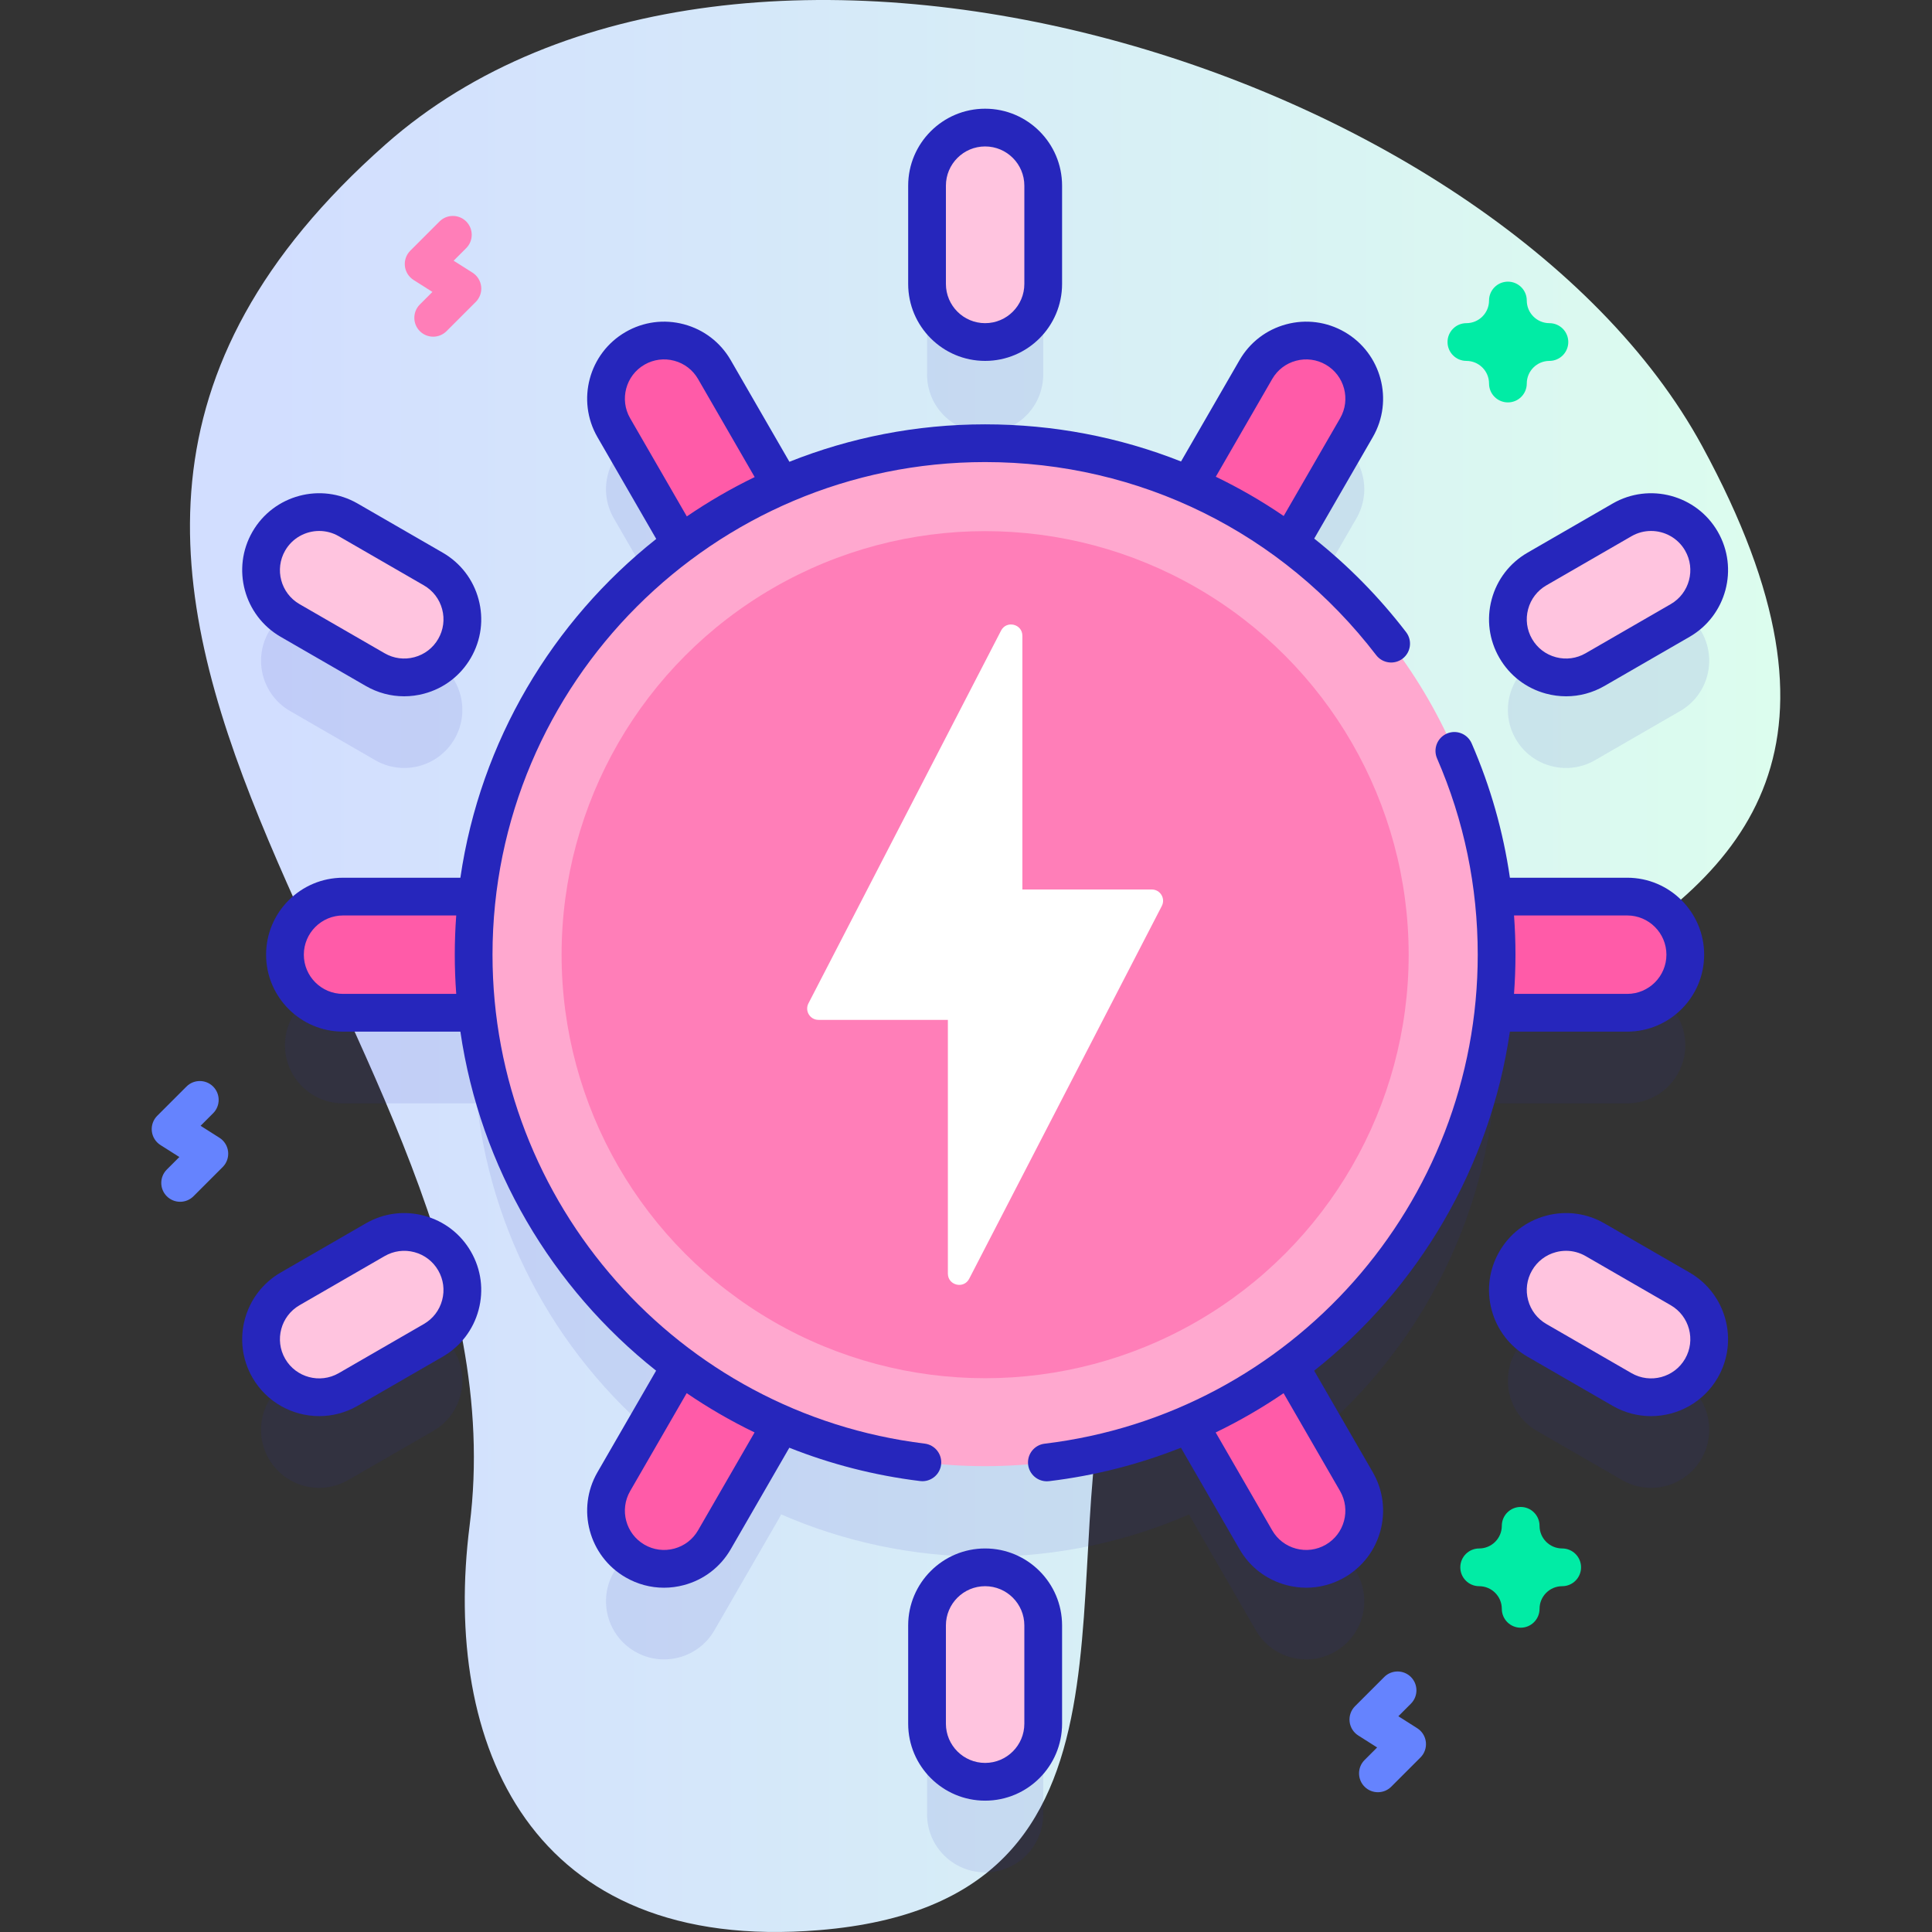 <svg id="Capa_1" enable-background="new 0 0 512 512" height="512" viewBox="0 0 512 512" width="512" xmlns="http://www.w3.org/2000/svg" xmlns:xlink="http://www.w3.org/1999/xlink"><rect x="0" y="0" width="512" height="512" fill="#333333" stroke="none"/><linearGradient id="SVGID_1_" gradientUnits="userSpaceOnUse" x1="50.343" x2="471.795" y1="256" y2="256"><stop offset=".049" stop-color="#d2deff"/><stop offset="1" stop-color="#dcfdee"/></linearGradient><g><g><path d="m102.215 38.232c-135.328 119.538 38.83 235.409 22.242 366.028-7.375 58.072 16.054 113.588 92.705 107.244 93.413-7.732 59.504-97.209 79.066-156.778 33.66-102.501 240.73-78.56 154.895-236.448-54.777-100.758-255.766-162.321-348.908-80.046z" fill="url(#SVGID_1_)"/></g><g><g><g fill="#2626bc" opacity=".1"><path d="m395.747 292.341c.339.022.675.052 1.02.052h34.459c8.501 0 15.392-6.891 15.392-15.393 0-8.501-6.891-15.393-15.392-15.393h-34.459c-.344 0-.681.029-1.02.052-4.317-38.318-24.603-71.798-54.053-93.624.188-.282.382-.558.554-.856l17.23-29.843c4.25-7.362 1.728-16.776-5.634-21.027-7.362-4.25-16.776-1.728-21.027 5.634l-17.23 29.843c-.168.291-.308.591-.455.888-16.564-7.213-34.844-11.222-54.064-11.222s-37.5 4.009-54.064 11.222c-.147-.297-.286-.597-.455-.888l-17.23-29.843c-4.25-7.362-13.664-9.885-21.026-5.634-7.362 4.25-9.885 13.664-5.634 21.027l17.23 29.843c.172.298.365.574.554.856-29.45 21.827-49.736 55.306-54.053 93.624-.339-.022-.675-.052-1.02-.052h-34.458c-8.501 0-15.392 6.891-15.392 15.393 0 8.501 6.891 15.393 15.392 15.393h34.459c.344 0 .681-.029 1.02-.052 4.317 38.318 24.603 71.798 54.053 93.624-.188.282-.382.558-.554.856l-17.23 29.843c-4.25 7.362-1.728 16.776 5.634 21.027 7.362 4.25 16.776 1.728 21.026-5.634l17.23-29.843c.168-.291.308-.591.455-.888 16.564 7.213 34.844 11.222 54.064 11.222s37.5-4.009 54.064-11.222c.147.297.286.597.455.888l17.23 29.843c4.25 7.362 13.664 9.885 21.027 5.634 7.362-4.25 9.885-13.664 5.634-21.027l-17.23-29.843c-.172-.298-.365-.574-.554-.856 29.449-21.826 49.735-55.306 54.052-93.624z"/><path d="m261.069 114.642c8.501 0 15.393-6.891 15.393-15.392v-26.049c0-8.501-6.892-15.393-15.393-15.393s-15.393 6.891-15.393 15.393v26.049c0 8.5 6.892 15.392 15.393 15.392z"/><path d="m261.069 439.358c-8.501 0-15.393 6.891-15.393 15.392v26.049c0 8.501 6.892 15.393 15.393 15.393s15.393-6.891 15.393-15.393v-26.049c-.001-8.5-6.892-15.392-15.393-15.392z"/><path d="m76.877 188.431 22.559 13.024c7.362 4.25 16.776 1.728 21.026-5.634s1.728-16.776-5.634-21.027l-22.558-13.024c-7.362-4.25-16.776-1.728-21.026 5.634s-1.729 16.776 5.633 21.027z"/><path d="m445.26 365.569-22.559-13.024c-7.362-4.25-16.776-1.728-21.027 5.634-4.25 7.362-1.728 16.776 5.634 21.027l22.559 13.024c7.362 4.25 16.776 1.728 21.026-5.634s1.729-16.776-5.633-21.027z"/><path d="m422.702 201.455 22.559-13.024c7.362-4.251 9.885-13.665 5.634-21.027s-13.664-9.885-21.026-5.634l-22.559 13.024c-7.362 4.25-9.885 13.664-5.634 21.027 4.249 7.362 13.663 9.885 21.026 5.634z"/><path d="m99.436 352.545-22.559 13.024c-7.362 4.251-9.885 13.665-5.634 21.027s13.664 9.885 21.026 5.634l22.559-13.024c7.362-4.25 9.885-13.664 5.634-21.027-4.25-7.362-13.664-9.885-21.026-5.634z"/></g><g fill="#ffc4df"><path d="m140.763 253c0 8.501-6.891 15.393-15.392 15.393h-34.459c-8.501 0-15.392-6.891-15.392-15.392 0-8.501 6.891-15.392 15.392-15.392h34.459c8.501-.002 15.392 6.89 15.392 15.391z"/><path d="m446.618 253c0 8.501-6.891 15.393-15.392 15.393h-34.459c-8.501 0-15.392-6.891-15.392-15.392 0-8.501 6.891-15.392 15.392-15.392h34.459c8.501-.001 15.392 6.89 15.392 15.391z"/></g><g fill="#ff5ba8"><g><path d="m200.916 148.813c-7.362 4.251-16.776 1.728-21.027-5.634l-17.23-29.843c-4.251-7.362-1.728-16.776 5.634-21.027 7.362-4.251 16.776-1.728 21.027 5.634l17.23 29.843c4.251 7.362 1.728 16.776-5.634 21.027z"/><path d="m353.844 413.691c-7.362 4.251-16.776 1.728-21.027-5.634l-17.23-29.843c-4.251-7.362-1.728-16.776 5.634-21.027 7.362-4.251 16.776-1.728 21.027 5.634l17.23 29.843c4.25 7.362 1.728 16.776-5.634 21.027z"/></g><g><path d="m321.221 148.813c7.362 4.251 16.776 1.728 21.027-5.634l17.23-29.843c4.25-7.362 1.728-16.776-5.634-21.027-7.362-4.251-16.776-1.728-21.027 5.634l-17.23 29.843c-4.25 7.362-1.728 16.776 5.634 21.027z"/><path d="m168.294 413.691c7.362 4.251 16.776 1.728 21.027-5.634l17.23-29.843c4.251-7.362 1.728-16.776-5.634-21.027-7.362-4.251-16.776-1.728-21.027 5.634l-17.23 29.843c-4.251 7.362-1.728 16.776 5.634 21.027z"/></g><g><path d="m381.374 253c0 8.501 6.891 15.393 15.392 15.393h34.459c8.501 0 15.392-6.891 15.392-15.392 0-8.501-6.891-15.392-15.392-15.392h-34.459c-8.501-.002-15.392 6.89-15.392 15.391z"/><path d="m75.519 253c0 8.501 6.891 15.393 15.392 15.393h34.459c8.501 0 15.392-6.891 15.392-15.392 0-8.501-6.891-15.392-15.392-15.392h-34.459c-8.5-.001-15.392 6.89-15.392 15.391z"/></g></g><circle cx="261.069" cy="253" fill="#ffa8cf" r="135.548"/><circle cx="261.069" cy="253" fill="#ff7eb8" r="112.242"/><path d="m305.237 235.725h-34.296v-67.237c0-3.135-4.21-4.159-5.649-1.373l-51.049 98.795c-1.029 1.991.416 4.365 2.658 4.365h34.296v67.237c0 3.135 4.21 4.159 5.649 1.373l51.049-98.795c1.029-1.991-.417-4.365-2.658-4.365z" fill="#fff"/><g fill="#ffc4df"><path d="m261.069 90.642c-8.501 0-15.393-6.891-15.393-15.392v-26.049c0-8.501 6.891-15.392 15.392-15.392 8.501 0 15.392 6.891 15.392 15.392v26.049c.001 8.501-6.89 15.392-15.391 15.392z"/><path d="m261.069 472.192c-8.501 0-15.393-6.891-15.393-15.392v-26.049c0-8.501 6.891-15.392 15.392-15.392 8.501 0 15.392 6.891 15.392 15.392v26.049c.001 8.5-6.89 15.392-15.391 15.392z"/></g><g fill="#ffc4df"><path d="m120.463 171.821c-4.251 7.362-13.664 9.885-21.027 5.634l-22.559-13.024c-7.362-4.251-9.885-13.664-5.634-21.027 4.251-7.362 13.664-9.885 21.027-5.634l22.559 13.024c7.362 4.251 9.884 13.665 5.634 21.027z"/><path d="m450.894 362.596c-4.251 7.362-13.664 9.885-21.027 5.634l-22.559-13.024c-7.362-4.251-9.885-13.664-5.634-21.027 4.251-7.362 13.664-9.885 21.027-5.634l22.559 13.024c7.362 4.251 9.885 13.665 5.634 21.027z"/></g><g><path d="m401.675 171.821c4.251 7.362 13.664 9.885 21.027 5.634l22.559-13.024c7.362-4.251 9.885-13.664 5.634-21.027-4.25-7.362-13.664-9.885-21.027-5.634l-22.559 13.024c-7.362 4.251-9.885 13.665-5.634 21.027z" fill="#ffc4df"/><path d="m71.243 362.596c4.251 7.362 13.664 9.885 21.027 5.634l22.559-13.024c7.362-4.251 9.885-13.664 5.634-21.027-4.251-7.362-13.664-9.885-21.027-5.634l-22.559 13.024c-7.362 4.251-9.885 13.665-5.634 21.027z" fill="#ffc4df"/><g fill="#2626bc"><path d="m348.269 363.25c27.571-21.854 46.598-53.775 51.865-89.858h31.092c11.244 0 20.393-9.148 20.393-20.393s-9.148-20.393-20.393-20.393h-31.083c-1.778-12.244-5.16-24.161-10.138-35.606-1.101-2.531-4.045-3.696-6.579-2.591-2.532 1.101-3.692 4.047-2.591 6.579 7.154 16.449 10.781 33.948 10.781 52.01 0 66.008-49.346 121.723-114.783 129.597-2.741.33-4.696 2.82-4.366 5.562.306 2.539 2.463 4.403 4.958 4.403.199 0 .4-.012.604-.036 12.229-1.472 23.934-4.498 34.932-8.861l15.526 26.892c2.724 4.717 7.121 8.092 12.383 9.501 1.757.471 3.539.704 5.311.704 3.534 0 7.021-.927 10.163-2.741 9.737-5.622 13.087-18.118 7.465-27.856zm82.957-120.643c5.73 0 10.393 4.662 10.393 10.393s-4.662 10.393-10.393 10.393h-29.995c.252-3.435.385-6.9.385-10.393 0-3.485-.131-6.949-.381-10.393zm-79.883 166.754c-2.403 1.388-5.202 1.756-7.886 1.038-2.682-.718-4.923-2.438-6.311-4.842l-14.977-25.941c6.279-3.032 12.291-6.513 17.994-10.403l14.984 25.951c2.865 4.962 1.159 11.332-3.804 14.197z"/><path d="m243.832 392.494c.206.025.411.038.613.038 2.49 0 4.647-1.858 4.957-4.394.335-2.741-1.614-5.234-4.355-5.57-65.291-7.988-114.526-63.69-114.526-129.568 0-71.984 58.563-130.548 130.548-130.548 40.915 0 78.688 18.648 103.634 51.163 1.681 2.19 4.817 2.605 7.011.923 2.19-1.681 2.604-4.819.923-7.01-7.192-9.374-15.382-17.666-24.355-24.8l15.527-26.893c5.621-9.738 2.272-22.234-7.465-27.856-4.717-2.724-10.212-3.446-15.474-2.037-5.262 1.41-9.659 4.784-12.383 9.501l-15.501 26.85c-16.25-6.436-33.795-9.841-51.917-9.841-18.311 0-35.813 3.524-51.87 9.922l-15.548-26.931c-2.724-4.717-7.121-8.092-12.383-9.501-5.263-1.41-10.758-.686-15.474 2.038-9.737 5.622-13.087 18.118-7.465 27.856l15.581 26.985c-27.456 21.765-46.615 53.554-51.905 89.786h-31.094c-11.244 0-20.393 9.148-20.393 20.393s9.148 20.393 20.393 20.393h31.095c5.271 36.062 24.301 67.986 51.869 89.847l-15.545 26.925c-5.621 9.738-2.272 22.234 7.465 27.856 3.142 1.814 6.629 2.741 10.162 2.741 1.771 0 3.555-.233 5.312-.704 5.262-1.41 9.659-4.784 12.383-9.501l15.527-26.894c10.914 4.334 22.526 7.347 34.653 8.831zm93.315-292.051c1.388-2.404 3.629-4.124 6.311-4.842 2.684-.718 5.482-.35 7.886 1.039 4.963 2.865 6.669 9.234 3.805 14.196l-14.959 25.909c-5.74-3.924-11.754-7.395-17.992-10.406zm-170.157 10.393c-2.864-4.963-1.158-11.332 3.805-14.197 2.404-1.388 5.203-1.756 7.886-1.038 2.682.718 4.923 2.438 6.311 4.842l15.003 25.987c-6.267 3.036-12.273 6.528-17.981 10.425zm-76.079 152.557c-5.73 0-10.393-4.662-10.393-10.393s4.662-10.393 10.393-10.393h29.994c-.252 3.432-.385 6.897-.385 10.393 0 3.493.133 6.958.386 10.393zm94.08 142.164c-1.388 2.404-3.629 4.124-6.311 4.842-2.683.718-5.481.35-7.886-1.039-4.963-2.865-6.669-9.234-3.805-14.196l14.99-25.963c5.702 3.892 11.712 7.376 17.99 10.41z"/><path d="m261.069 95.642c11.244 0 20.393-9.148 20.393-20.393v-26.048c0-11.245-9.148-20.393-20.393-20.393s-20.393 9.148-20.393 20.393v26.049c0 11.244 9.149 20.392 20.393 20.392zm-10.393-46.441c0-5.73 4.662-10.393 10.393-10.393s10.393 4.662 10.393 10.393v26.049c0 5.73-4.662 10.393-10.393 10.393s-10.393-4.662-10.393-10.393z"/><path d="m261.069 410.358c-11.244 0-20.393 9.148-20.393 20.393v26.049c0 11.245 9.148 20.393 20.393 20.393s20.393-9.148 20.393-20.393v-26.05c-.001-11.244-9.149-20.392-20.393-20.392zm10.392 46.441c0 5.73-4.662 10.393-10.393 10.393s-10.393-4.662-10.393-10.393v-26.049c0-5.73 4.662-10.393 10.393-10.393s10.393 4.662 10.393 10.393z"/><path d="m74.377 168.761 22.559 13.024c3.143 1.814 6.629 2.741 10.163 2.741 1.771 0 3.555-.233 5.312-.704 5.261-1.41 9.658-4.784 12.382-9.501s3.447-10.213 2.038-15.475c-1.41-5.261-4.784-9.659-9.502-12.382l-22.559-13.024c-9.739-5.622-22.235-2.273-27.857 7.464-5.623 9.739-2.274 22.235 7.464 27.857zm1.196-22.857c1.923-3.331 5.424-5.194 9.019-5.194 1.762 0 3.546.448 5.179 1.39l22.559 13.024c2.404 1.388 4.124 3.629 4.842 6.311.719 2.681.35 5.481-1.038 7.885v.001c-1.388 2.404-3.629 4.124-6.311 4.842-2.68.717-5.482.349-7.886-1.038l-22.559-13.024c-4.964-2.866-6.671-9.234-3.805-14.197z"/><path d="m447.76 337.239-22.559-13.024c-4.718-2.724-10.212-3.447-15.475-2.037-5.262 1.41-9.659 4.784-12.382 9.501-2.724 4.717-3.447 10.213-2.038 15.475 1.41 5.261 4.784 9.659 9.502 12.382l22.559 13.024c3.204 1.85 6.704 2.728 10.162 2.728 7.053 0 13.923-3.658 17.695-10.192 5.623-9.739 2.274-22.235-7.464-27.857zm-1.195 22.857c-2.865 4.963-9.233 6.67-14.197 3.804l-22.559-13.024c-2.404-1.388-4.124-3.629-4.842-6.311-.719-2.681-.35-5.481 1.038-7.886 1.388-2.404 3.629-4.124 6.311-4.842.895-.24 1.804-.359 2.706-.359 1.801 0 3.578.473 5.18 1.397l22.559 13.024c4.962 2.866 6.669 9.234 3.804 14.197z"/><path d="m409.727 183.822c1.757.471 3.54.704 5.312.704 3.533 0 7.021-.927 10.163-2.741l22.559-13.024c9.738-5.622 13.087-18.118 7.465-27.857-5.623-9.737-18.119-13.085-27.857-7.463l-22.559 13.024c-4.718 2.724-8.092 7.121-9.502 12.382-1.409 5.262-.686 10.757 2.038 15.475 2.723 4.716 7.12 8.091 12.381 9.5zm-4.76-22.387c.718-2.682 2.438-4.922 4.842-6.311l22.559-13.024c1.633-.942 3.417-1.39 5.179-1.39 3.595 0 7.096 1.864 9.019 5.194 2.865 4.962 1.158 11.331-3.805 14.196l-22.559 13.024c-2.404 1.388-5.206 1.756-7.886 1.038-2.682-.718-4.923-2.438-6.311-4.842 0 0 0 0 0-.001-1.387-2.402-1.757-5.203-1.038-7.884z"/><path d="m112.41 322.178c-5.261-1.41-10.757-.686-15.475 2.037l-22.559 13.024c-9.738 5.622-13.087 18.118-7.465 27.856v.001c3.773 6.534 10.642 10.191 17.695 10.191 3.457 0 6.959-.879 10.162-2.728l22.559-13.024c4.718-2.724 8.092-7.121 9.502-12.382 1.409-5.262.686-10.757-2.038-15.474-2.721-4.717-7.119-8.092-12.381-9.501zm4.76 22.387c-.718 2.682-2.438 4.922-4.842 6.311l-22.558 13.024c-4.965 2.866-11.332 1.157-14.197-3.804-2.865-4.962-1.158-11.331 3.805-14.196l22.559-13.024c2.404-1.388 5.206-1.757 7.886-1.038 2.682.718 4.923 2.438 6.311 4.843 1.386 2.402 1.755 5.203 1.036 7.884z"/></g></g></g><path d="m399.611 106.642c-2.762 0-5-2.239-5-5 0-3.309-2.692-6-6.001-6-2.762 0-5-2.239-5-5s2.238-5 5-5c3.309 0 6.001-2.691 6.001-6 0-2.761 2.238-5 5-5s5 2.239 5 5c0 3.309 2.691 6 5.999 6 2.762 0 5 2.239 5 5s-2.238 5-5 5c-3.308 0-5.999 2.691-5.999 6 0 2.761-2.239 5-5 5z" fill="#01eca5"/><path d="m114.801 89.225c-1.279 0-2.56-.488-3.535-1.464-1.953-1.953-1.953-5.119 0-7.071l3.327-3.328-5.002-3.172c-1.282-.813-2.125-2.165-2.292-3.673s.361-3.012 1.435-4.085l7.742-7.742c1.951-1.952 5.118-1.952 7.071 0 1.952 1.953 1.952 5.119-.001 7.071l-3.327 3.327 5.002 3.172c1.282.813 2.125 2.165 2.292 3.673s-.361 3.012-1.435 4.085l-7.742 7.742c-.975.977-2.256 1.465-3.535 1.465z" fill="#ff7eb8"/><path d="m365.161 474.958c-1.279 0-2.56-.488-3.535-1.464-1.953-1.953-1.953-5.119 0-7.071l3.327-3.328-5.001-3.173c-1.282-.813-2.125-2.164-2.292-3.673s.36-3.011 1.434-4.085l7.741-7.742c1.953-1.952 5.118-1.952 7.071 0 1.953 1.953 1.953 5.118.001 7.071l-3.328 3.327 5.002 3.173c1.282.813 2.125 2.164 2.292 3.673s-.361 3.012-1.435 4.085l-7.742 7.742c-.975.977-2.255 1.465-3.535 1.465z" fill="#6583fe"/><path d="m47.738 318.485c-1.279 0-2.56-.488-3.535-1.464-1.953-1.953-1.953-5.119 0-7.071l3.327-3.328-5.002-3.172c-1.282-.813-2.125-2.165-2.292-3.673s.361-3.012 1.435-4.085l7.742-7.742c1.951-1.952 5.119-1.952 7.07 0 1.953 1.953 1.953 5.119 0 7.071l-3.327 3.328 5.002 3.172c1.282.813 2.125 2.165 2.292 3.673s-.36 3.012-1.435 4.085l-7.742 7.742c-.976.976-2.256 1.464-3.535 1.464z" fill="#6583fe"/><path d="m402.996 431.358c-2.762 0-5-2.239-5-5 0-3.309-2.691-6-6-6-2.762 0-5-2.239-5-5s2.238-5 5-5c3.309 0 6-2.691 6-6 0-2.761 2.238-5 5-5s5 2.239 5 5c0 3.309 2.691 6 6 6 2.762 0 5 2.239 5 5s-2.238 5-5 5c-3.309 0-6 2.691-6 6 0 2.761-2.238 5-5 5z" fill="#01eca5"/></g></g></svg>
